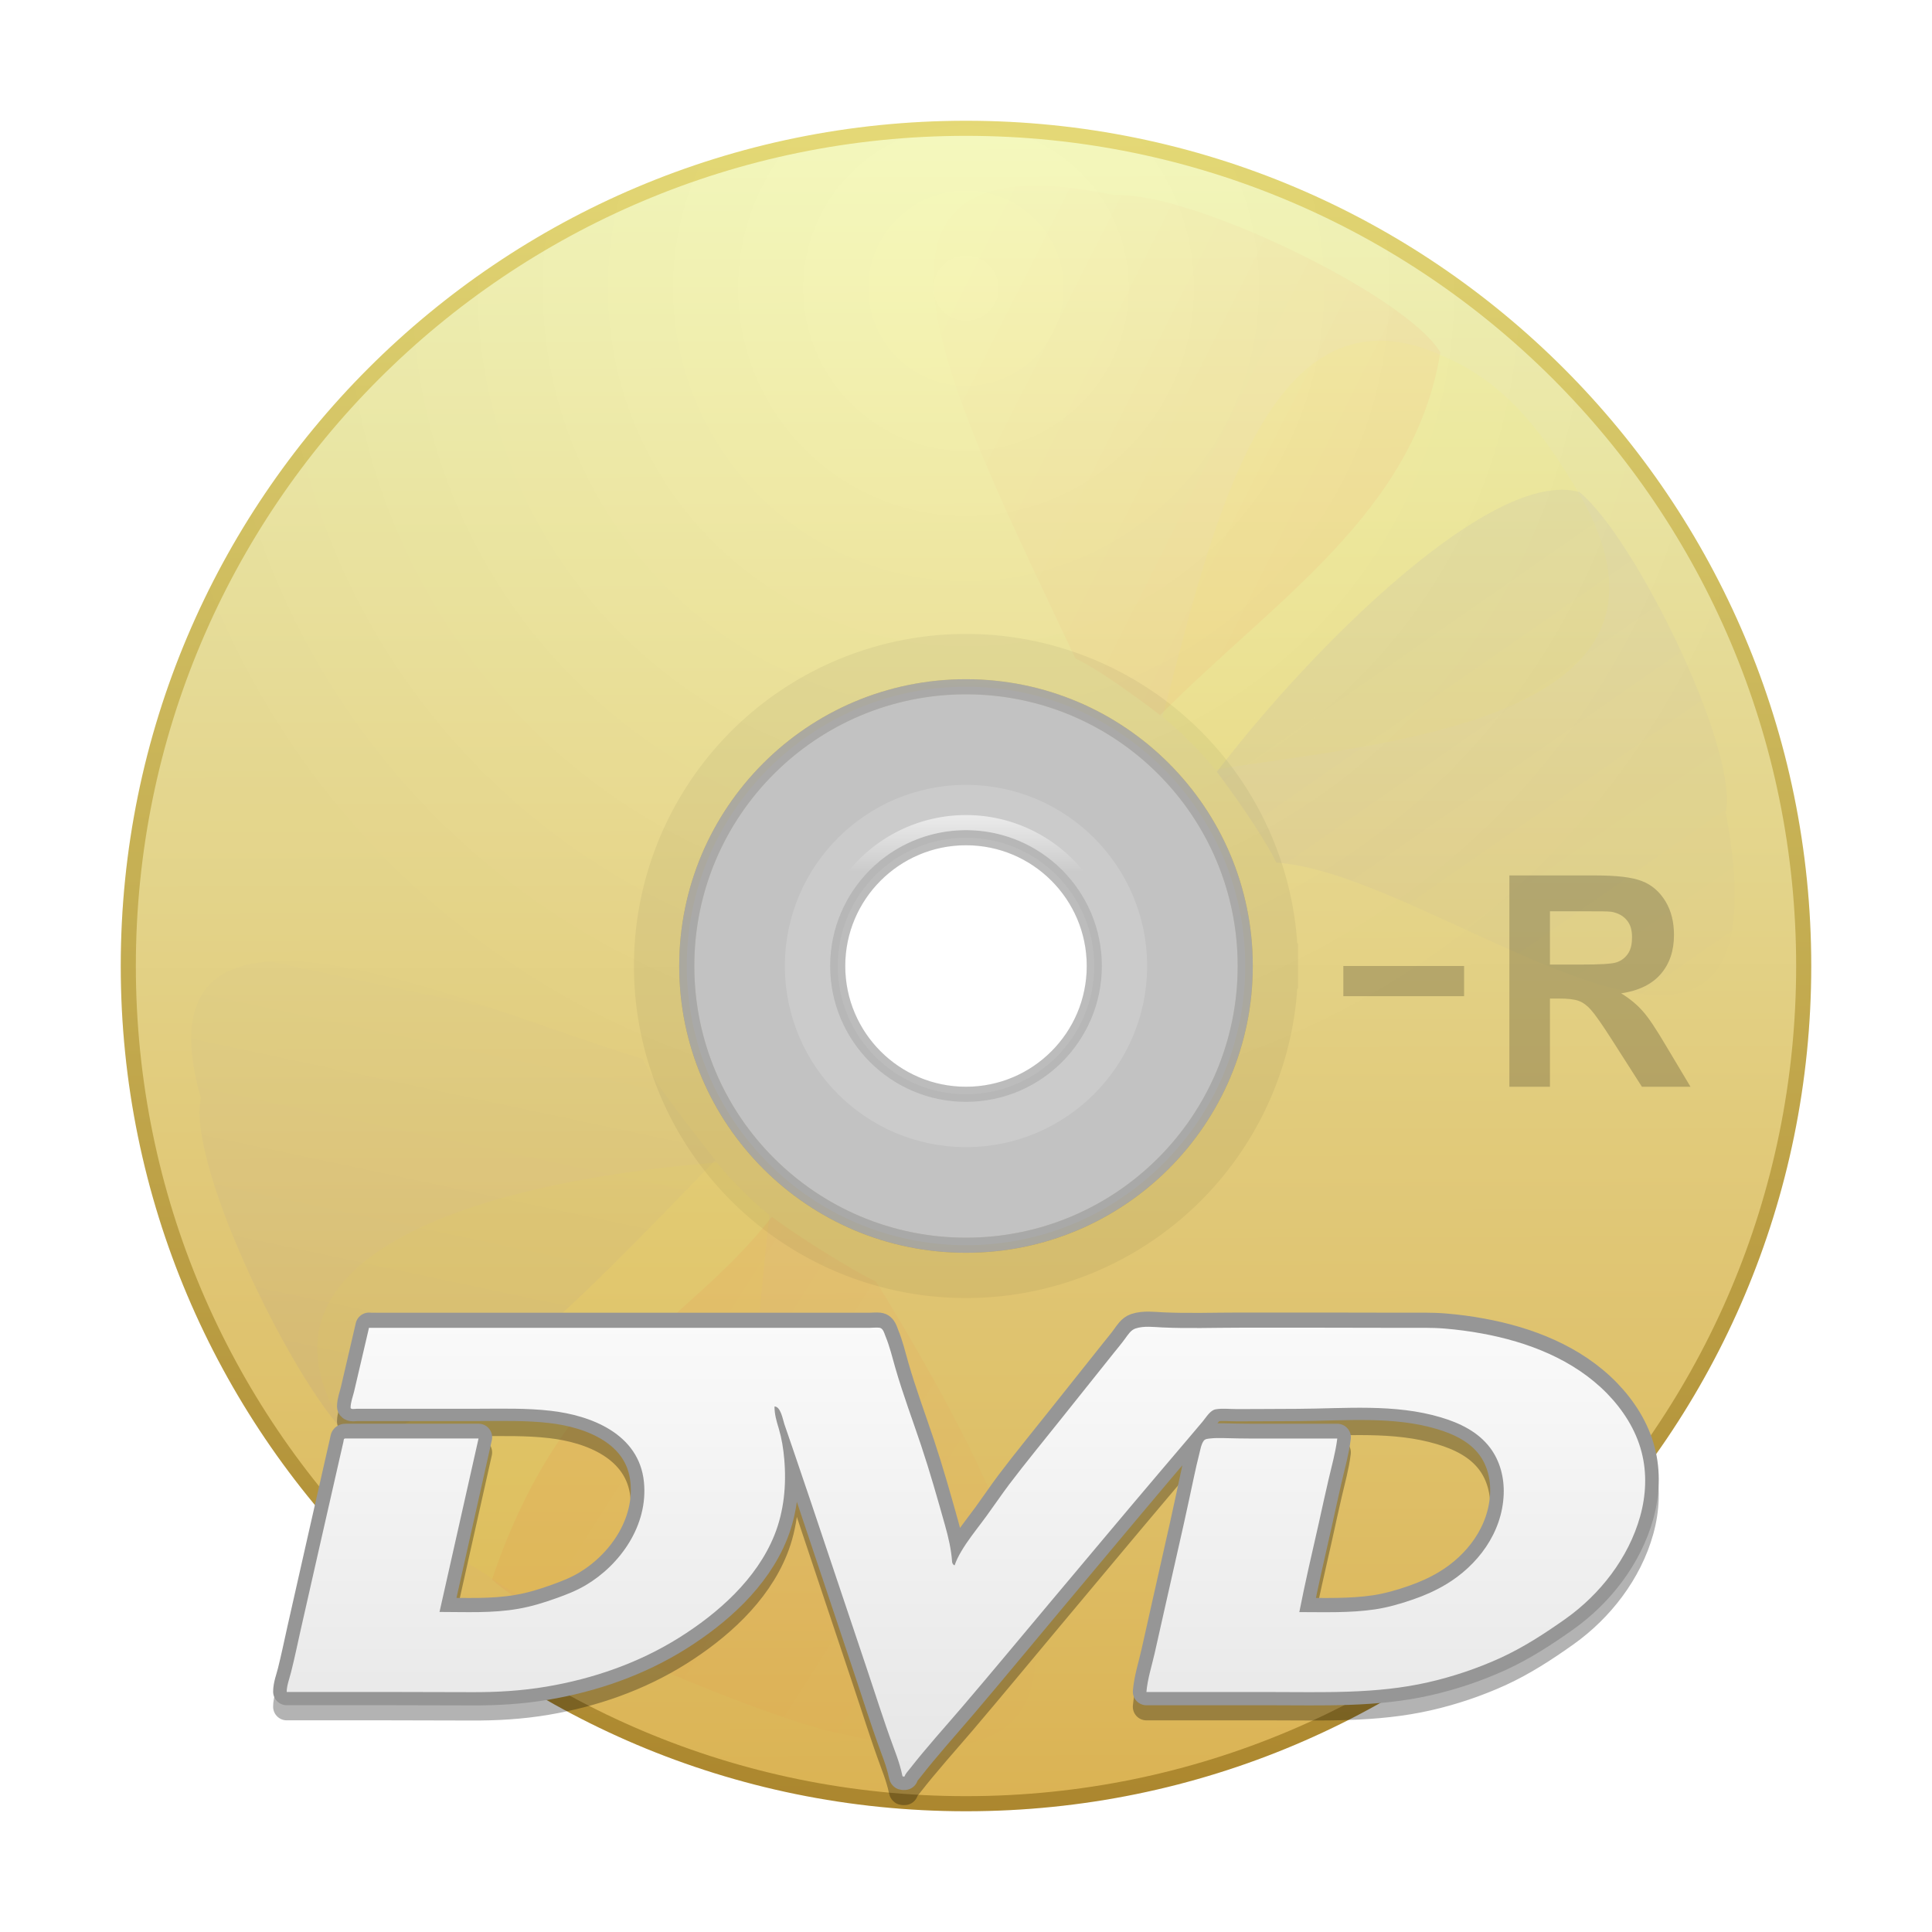 <?xml version="1.0" encoding="UTF-8" standalone="no"?>
<!-- Created with Inkscape (http://www.inkscape.org/) -->

<svg
   xmlns:dc="http://purl.org/dc/elements/1.1/"
   xmlns:cc="http://creativecommons.org/ns#"
   xmlns:rdf="http://www.w3.org/1999/02/22-rdf-syntax-ns#"
   xmlns:svg="http://www.w3.org/2000/svg"
   xmlns="http://www.w3.org/2000/svg"
   xmlns:xlink="http://www.w3.org/1999/xlink"
   xmlns:sodipodi="http://sodipodi.sourceforge.net/DTD/sodipodi-0.dtd"
   xmlns:inkscape="http://www.inkscape.org/namespaces/inkscape"
   height="128"
   id="svg11300"
   inkscape:export-filename="/home/jonieno"
   inkscape:export-xdpi="90.000000"
   inkscape:export-ydpi="90.000000"
   inkscape:output_extension="org.inkscape.output.svg.inkscape"
   inkscape:version="0.47 r22583"
   sodipodi:docname="media-optical-dvd-r.svg"
   sodipodi:version="0.32"
   style="display:inline;enable-background:new"
   version="1.0"
   width="128">
  <title
     id="title2897">Candy Icon Theme</title>
  <defs
     id="defs3">
    <filter
       color-interpolation-filters="sRGB"
       height="2.352"
       id="filter9328"
       width="2.298"
       x="-0.649"
       y="-0.676">
      <feGaussianBlur
         id="feGaussianBlur9330"
         stdDeviation="8.004" />
    </filter>
    <filter
       color-interpolation-filters="sRGB"
       height="2.095"
       id="filter9324"
       width="2.144"
       x="-0.572"
       y="-0.548">
      <feGaussianBlur
         id="feGaussianBlur9326"
         stdDeviation="8.004" />
    </filter>
    <filter
       color-interpolation-filters="sRGB"
       height="2.148"
       id="filter9320"
       width="2.12"
       x="-0.56"
       y="-0.574">
      <feGaussianBlur
         id="feGaussianBlur9322"
         stdDeviation="8.004" />
    </filter>
    <filter
       color-interpolation-filters="sRGB"
       height="2.259"
       id="filter9304"
       width="2.297"
       x="-0.649"
       y="-0.63">
      <feGaussianBlur
         id="feGaussianBlur9306"
         stdDeviation="8.099" />
    </filter>
    <filter
       color-interpolation-filters="sRGB"
       height="2.225"
       id="filter9300"
       width="2.12"
       x="-0.56"
       y="-0.613">
      <feGaussianBlur
         id="feGaussianBlur9302"
         stdDeviation="8.099" />
    </filter>
    <filter
       color-interpolation-filters="sRGB"
       height="2.107"
       id="filter9296"
       width="2.08"
       x="-0.54"
       y="-0.554">
      <feGaussianBlur
         id="feGaussianBlur9298"
         stdDeviation="8.099" />
    </filter>
    <linearGradient
       id="linearGradient6422">
      <stop
         id="stop6424"
         offset="0"
         style="stop-color:#ffffff;stop-opacity:1" />
      <stop
         id="stop6426"
         offset="1"
         style="stop-color:#ffffff;stop-opacity:0" />
    </linearGradient>
    <linearGradient
       id="linearGradient6328">
      <stop
         id="stop6330"
         offset="0"
         style="stop-color:#ff0000;stop-opacity:1" />
      <stop
         id="stop6332"
         offset="1"
         style="stop-color:#ff0000;stop-opacity:0" />
    </linearGradient>
    <linearGradient
       id="linearGradient6320">
      <stop
         id="stop6322"
         offset="0"
         style="stop-color:#0000ff;stop-opacity:1" />
      <stop
         id="stop6324"
         offset="1"
         style="stop-color:#0000ff;stop-opacity:0" />
    </linearGradient>
    <linearGradient
       id="linearGradient6294">
      <stop
         id="stop6296"
         offset="0"
         style="stop-color:#000000;stop-opacity:0" />
      <stop
         id="stop6298"
         offset="1"
         style="stop-color:#000000;stop-opacity:1" />
    </linearGradient>
    <linearGradient
       id="linearGradient6273">
      <stop
         id="stop6275"
         offset="0"
         style="stop-color:#b58e31;stop-opacity:1;" />
      <stop
         id="stop6277"
         offset="1"
         style="stop-color:#e7db77;stop-opacity:1;" />
    </linearGradient>
    <linearGradient
       id="linearGradient6265">
      <stop
         id="stop6267"
         offset="0"
         style="stop-color:#e7bd59;stop-opacity:1;" />
      <stop
         id="stop6269"
         offset="1"
         style="stop-color:#f6fabe;stop-opacity:1;" />
    </linearGradient>
    <linearGradient
       gradientTransform="translate(3.2375877e-4,4)"
       gradientUnits="userSpaceOnUse"
       id="linearGradient3961"
       inkscape:collect="always"
       x1="72.811"
       x2="72.502"
       xlink:href="#linearGradient6265"
       y1="120"
       y2="10" />
    <linearGradient
       gradientTransform="translate(3.2375877e-4,4)"
       gradientUnits="userSpaceOnUse"
       id="linearGradient3963"
       inkscape:collect="always"
       x1="61.498"
       x2="61.189"
       xlink:href="#linearGradient6273"
       y1="120"
       y2="10" />
    <radialGradient
       cx="67"
       cy="20.099"
       fx="67"
       fy="20.099"
       gradientTransform="translate(3.2358601e-4,4)"
       gradientUnits="userSpaceOnUse"
       id="radialGradient3965"
       inkscape:collect="always"
       r="55"
       xlink:href="#linearGradient6294" />
    <linearGradient
       gradientTransform="translate(3.2375877e-4,4)"
       gradientUnits="userSpaceOnUse"
       id="linearGradient3967"
       inkscape:collect="always"
       x1="94.563"
       x2="64.836"
       xlink:href="#linearGradient6328"
       y1="28.25"
       y2="13.306" />
    <linearGradient
       gradientTransform="translate(3.2375877e-4,4)"
       gradientUnits="userSpaceOnUse"
       id="linearGradient3969"
       inkscape:collect="always"
       x1="36.353"
       x2="42.782"
       xlink:href="#linearGradient6320"
       y1="95.029"
       y2="64.666" />
    <linearGradient
       gradientTransform="translate(3.2375877e-4,4)"
       gradientUnits="userSpaceOnUse"
       id="linearGradient3971"
       inkscape:collect="always"
       x1="98.013"
       x2="117.932"
       xlink:href="#linearGradient6320"
       y1="40.129"
       y2="68.783" />
    <linearGradient
       gradientTransform="translate(3.2375877e-4,4)"
       gradientUnits="userSpaceOnUse"
       id="linearGradient3973"
       inkscape:collect="always"
       x1="44.262"
       x2="74.292"
       xlink:href="#linearGradient6328"
       y1="94.5"
       y2="113.591" />
    <linearGradient
       gradientTransform="matrix(2.087,0,0,1.091,-24.034,-5.925)"
       gradientUnits="userSpaceOnUse"
       id="linearGradient3975"
       inkscape:collect="always"
       x1="43.62"
       x2="43.62"
       xlink:href="#linearGradient6422"
       y1="59.61"
       y2="62.976" />
    <filter
       color-interpolation-filters="sRGB"
       height="1.343"
       id="filter4440"
       width="1.185"
       x="-0.092"
       y="-0.171">
      <feGaussianBlur
         id="feGaussianBlur4442"
         stdDeviation="3.925" />
    </filter>
    <linearGradient
       gradientTransform="matrix(2.368,0,0,2.483,-307.21,4.735)"
       gradientUnits="userSpaceOnUse"
       id="linearGradient4126"
       x1="157"
       x2="157"
       xlink:href="#linearGradient6265-9"
       y1="47"
       y2="35" />
    <linearGradient
       id="linearGradient6265-9">
      <stop
         id="stop6267-7"
         offset="0"
         style="stop-color:#e6e6e6;stop-opacity:1" />
      <stop
         id="stop6269-5"
         offset="1"
         style="stop-color:#fafafa;stop-opacity:1" />
    </linearGradient>
  </defs>
  <sodipodi:namedview
     bordercolor="#666666"
     borderopacity="0.255"
     fill="#f57900"
     gridtolerance="12"
     guidetolerance="13"
     height="300px"
     id="base"
     inkscape:current-layer="layer6"
     inkscape:cx="-155.85848"
     inkscape:cy="29.779777"
     inkscape:document-units="px"
     inkscape:grid-bbox="true"
     inkscape:guide-bbox="true"
     inkscape:pageopacity="0.0"
     inkscape:pageshadow="2"
     inkscape:showpageshadow="false"
     inkscape:snap-bbox="true"
     inkscape:snap-nodes="true"
     inkscape:window-height="948"
     inkscape:window-maximized="1"
     inkscape:window-width="1280"
     inkscape:window-x="0"
     inkscape:window-y="25"
     inkscape:zoom="1"
     objecttolerance="7"
     pagecolor="#ffffff"
     showgrid="false"
     showguides="true"
     stroke="#ef2929"
     width="400px">
    <inkscape:grid
       empspacing="5"
       enabled="true"
       id="grid5883"
       spacingx="1px"
       spacingy="1px"
       type="xygrid"
       visible="true" />
  </sodipodi:namedview>
  <g
     id="layer1"
     inkscape:groupmode="layer"
     inkscape:label="devices/media-optical-dvd-r"
     style="display:inline"
     transform="translate(-3,-4)">
    <g
       id="layer6"
       inkscape:groupmode="layer"
       inkscape:label="plate"
       sodipodi:insensitive="true"
       style="display:none" />
    <path
       d="m 16,68.5 c 0,30.376 20.624,55 51,55 30.376,0 51,-24.624 51,-55 l -6,0 c 0,24.853 -20.147,45 -45,45 -24.853,0 -45,-20.147 -45,-45 l -6,0 z"
       id="path4386"
       style="opacity:0.8;fill:#000000;fill-opacity:1;stroke:none;filter:url(#filter4440)" />
    <g
       id="g3947"
       transform="translate(0,-1)">
      <path
         d="m 67,13.5 c -30.652,0 -55.5,24.848 -55.5,55.5 0,30.652 24.848,55.5 55.5,55.5 30.652,0 55.5,-24.848 55.5,-55.5 C 122.5,38.348 97.652,13.5 67,13.5 z m 0,37 C 77.212,50.5 85.5,58.788 85.5,69 85.5,79.212 77.212,87.5 67,87.5 56.788,87.5 48.5,79.212 48.5,69 48.5,58.788 56.788,50.5 67,50.5 z"
         id="path5486"
         style="fill:url(#linearGradient3961);fill-opacity:1;stroke:url(#linearGradient3963);stroke-width:1;stroke-linecap:square;stroke-linejoin:round;stroke-miterlimit:4;stroke-opacity:1;stroke-dasharray:none" />
      <path
         d="m 67,13 c -30.928,0 -56,25.072 -56,56 0,30.928 25.072,56 56,56 30.928,0 56,-25.072 56,-56 C 123,38.072 97.928,13 67,13 z m 0,38 c 9.936,3.1e-4 18,8.064 18,18 -3.1e-4,9.936 -8.064,18 -18,18 -9.936,-3.1e-4 -18,-8.064 -18,-18 3.11e-4,-9.936 8.064,-18 18,-18 z"
         id="path6281"
         style="opacity:0.05;fill:url(#radialGradient3965);fill-opacity:1;stroke:none" />
      <path
         d="m 87.5,69 a 20.5,20.5 0 1 1 0,-2.5e-4"
         id="path6316"
         style="opacity:0.05;fill:none;stroke:#000000;stroke-width:3;stroke-linecap:square;stroke-linejoin:round;stroke-miterlimit:4;stroke-opacity:1;stroke-dasharray:none" />
      <path
         d="m 98.82,28.695 c -11.911,-5.704 -15.564,11.564 -18.805,23.799 0.638,0.505 1.245,1.068 1.834,1.657 0.589,0.589 1.153,1.196 1.657,1.834 10.668,-1.73 33.402,-3.167 23.799,-18.805 -2.13,-3.527 -4.543,-6.771 -8.485,-8.485 z"
         id="rect6421"
         style="opacity:0.2;fill:#ffff00;fill-opacity:1;stroke:none;filter:url(#filter9328)" />
      <path
         d="m 26.695,100.82 c 1.788,4.077 5.057,6.377 8.485,8.485 17.365,12.086 17.066,-9.055 18.805,-23.799 -0.638,-0.505 -1.245,-1.068 -1.834,-1.657 -0.589,-0.589 -1.153,-1.196 -1.657,-1.834 -18.747,1.531 -32.509,7.464 -23.799,18.805 z"
         id="path6470"
         style="opacity:0.2;fill:#fff80d;fill-opacity:1;stroke:none;display:inline;filter:url(#filter9304);enable-background:new" />
      <path
         d="m 76.833,17.933 c -20.257,-4.26 -10.426,13.96 -2.585,30.693 1.469,0.664 4.298,2.737 5.613,3.757 7.515,-7.604 16.84,-13.382 18.562,-24.042 -2.264,-3.781 -16.592,-10.708 -21.589,-10.408 z"
         id="path6472"
         style="opacity:0.2;fill:url(#linearGradient3967);fill-opacity:1;stroke:none;display:inline;filter:url(#filter9324);enable-background:new" />
      <path
         d="m 16.31,77.75 c -0.981,4.578 6.613,19.836 10.054,22.65 7.632,-1.543 14.192,-8.363 24.02,-18.539 -1.027,-1.324 -4.151,-5.237 -4.817,-6.718 -10.763,-3.175 -34.039,-14.172 -29.257,2.607 z"
         id="path6474"
         style="opacity:0.2;fill:url(#linearGradient3969);fill-opacity:1;stroke:none;display:inline;filter:url(#filter9300);enable-background:new" />
      <path
         d="m 83.617,56.139 c 1.027,1.324 3.267,4.53 3.933,6.01 11.053,0.719 34.398,21.384 29.787,-3.315 0.861,-4.24 -6.077,-18.315 -9.701,-21.235 -5.689,-1.622 -17.548,10.08 -24.02,18.539 z"
         id="path6476"
         style="opacity:0.2;fill:url(#linearGradient3971);fill-opacity:1;stroke:none;display:inline;filter:url(#filter9320);enable-background:new" />
      <path
         d="m 54.14,85.617 c -5.834,7.45 -13.779,9.907 -18.539,24.02 2.92,2.907 18.94,9.522 23.18,10.231 16.433,4.03 16.933,-6.182 2.254,-29.964 -1.483,-0.667 -5.568,-3.258 -6.894,-4.287 z"
         id="path6478"
         style="opacity:0.2;fill:url(#linearGradient3973);fill-opacity:1;stroke:none;display:inline;filter:url(#filter9296);enable-background:new" />
      <path
         d="m 67,50.5 c -10.212,-3.2e-4 -18.5,8.288 -18.5,18.5 -3.18e-4,10.212 8.288,18.5 18.5,18.5 10.212,3.2e-4 18.5,-8.288 18.5,-18.5 1.9e-4,-10.212 -8.288,-18.5 -18.5,-18.5 z m 0,10 c 4.692,0 8.5,3.808 8.5,8.5 0,4.692 -3.808,8.5 -8.5,8.5 -4.692,0 -8.5,-3.808 -8.5,-8.5 -1e-5,-4.692 3.808,-8.5 8.5,-8.5 z"
         id="path6412"
         style="opacity:0.9;fill:#bcbcbc;fill-opacity:1;stroke:#a8a8a8;stroke-width:1;stroke-linecap:square;stroke-linejoin:round;stroke-miterlimit:4;stroke-opacity:1;stroke-dasharray:none" />
      <path
         d="m 67,57 c -6.624,-2.1e-4 -12,5.376 -12,12 -2.06e-4,6.624 5.376,12 12,12 6.624,2.1e-4 12,-5.376 12,-12 1.2e-4,-6.624 -5.376,-12 -12,-12 z m 0,4 c 4.416,1.4e-4 8,3.584 8,8 -1.4e-4,4.416 -3.584,8 -8,8 -4.416,-1.4e-4 -8,-3.584 -8,-8 1.3e-4,-4.416 3.584,-8 8,-8 z"
         id="path6418"
         style="opacity:0.15;fill:#ffffff;fill-opacity:1;stroke:none" />
      <path
         d="m 76.5,69 a 9.5,9.5 0 1 1 0,-1.2e-4"
         id="path6430"
         style="opacity:0.6;fill:none;stroke:url(#linearGradient3975);stroke-width:1;stroke-linecap:square;stroke-linejoin:round;stroke-miterlimit:4;stroke-opacity:1;stroke-dasharray:none" />
    </g>
    <g
       id="g3098" />
    <g
       id="g3144" />
    <g
       id="g3188"
       transform="translate(0,-1)" />
    <g
       id="g3228" />
    <g
       id="g3108" />
    <g
       id="g4110"
       transform="translate(6.4095367e-5,-3.4194243e-5)" />
    <g
       id="g4136"
       transform="translate(6.4095367e-5,-3.4194243e-5)">
      <path
         d="m 27.46,92.871 c 7.385,0 14.77,0 22.156,0 3.677,0 7.351,0 11.029,0 0.203,0 0.409,-0.029 0.615,-0.006 0.246,0.026 0.32,0.351 0.406,0.565 0.28,0.676 0.449,1.401 0.652,2.106 0.498,1.735 1.134,3.435 1.706,5.147 0.584,1.755 1.085,3.526 1.583,5.303 0.228,0.812 0.415,1.609 0.473,2.447 0.009,0.107 0.095,0.221 0.169,0.221 0.049,-0.153 0.111,-0.299 0.178,-0.442 0.166,-0.344 0.369,-0.673 0.578,-0.988 0.424,-0.63 0.898,-1.219 1.347,-1.836 0.504,-0.692 0.984,-1.407 1.497,-2.093 1.11,-1.472 2.278,-2.889 3.422,-4.332 1.174,-1.475 2.349,-2.951 3.523,-4.426 0.252,-0.318 0.517,-0.627 0.753,-0.959 0.188,-0.257 0.375,-0.562 0.683,-0.666 0.56,-0.185 1.215,-0.094 1.786,-0.068 1.7,0.078 3.413,0.016 5.116,0.016 1.82,0 3.637,0 5.457,0 1.82,0 3.64,0.003 5.457,0.01 0.895,0.003 1.792,-0.026 2.687,0.049 0.824,0.071 1.639,0.175 2.454,0.328 3.001,0.549 6.069,1.713 8.289,3.99 1.042,1.076 1.9,2.395 2.284,3.893 0.363,1.401 0.292,2.879 -0.092,4.26 -0.775,2.791 -2.678,5.206 -4.935,6.814 -1.405,0.998 -2.816,1.917 -4.372,2.629 -1.534,0.695 -3.13,1.232 -4.76,1.602 -3.44,0.786 -6.964,0.643 -10.46,0.643 -2.727,0 -5.454,0 -8.188,0 0.074,-0.874 0.354,-1.729 0.547,-2.58 0.206,-0.933 0.418,-1.868 0.627,-2.801 0.424,-1.891 0.849,-3.782 1.276,-5.674 0.24,-1.076 0.467,-2.154 0.698,-3.237 0.108,-0.517 0.225,-1.024 0.354,-1.537 0.071,-0.27 0.129,-0.666 0.307,-0.887 0.086,-0.114 0.295,-0.127 0.421,-0.14 0.277,-0.033 0.56,-0.033 0.836,-0.026 0.655,0.016 1.307,0.033 1.962,0.033 1.866,0 3.745,0 5.617,0 -0.114,0.926 -0.369,1.82 -0.578,2.723 -0.225,0.962 -0.433,1.937 -0.649,2.908 -0.443,1.963 -0.901,3.925 -1.288,5.904 1.679,0 3.354,0.065 5.015,-0.182 0.846,-0.127 1.731,-0.38 2.54,-0.666 0.747,-0.257 1.473,-0.582 2.152,-0.988 2.072,-1.241 3.736,-3.399 3.834,-6.002 0.04,-1.102 -0.243,-2.21 -0.898,-3.081 -0.802,-1.079 -2.045,-1.664 -3.268,-2.028 -3.053,-0.916 -6.346,-0.582 -9.485,-0.565 -0.91,0.003 -1.817,0.006 -2.73,0.013 -0.437,0 -0.873,0.003 -1.313,0.003 -0.446,0.003 -0.947,-0.062 -1.387,0.016 -0.375,0.065 -0.633,0.539 -0.867,0.816 -0.32,0.38 -0.636,0.754 -0.956,1.134 -0.615,0.728 -1.227,1.453 -1.845,2.177 -2.454,2.899 -4.882,5.82 -7.324,8.732 -1.925,2.297 -3.831,4.611 -5.774,6.892 -1.175,1.378 -2.395,2.726 -3.511,4.159 -0.108,0.14 -0.267,0.299 -0.329,0.474 -0.002,0.009 -0.002,0.013 -0.002,0.023 -0.123,0 -0.135,0.039 -0.163,-0.104 -0.043,-0.205 -0.092,-0.406 -0.154,-0.608 -0.123,-0.432 -0.28,-0.855 -0.437,-1.277 -0.652,-1.764 -1.211,-3.574 -1.811,-5.355 -1.23,-3.678 -2.463,-7.36 -3.693,-11.039 -0.381,-1.134 -0.772,-2.268 -1.15,-3.399 -0.19,-0.549 -0.375,-1.095 -0.563,-1.644 -0.098,-0.292 -0.24,-1.167 -0.652,-1.167 0,0.517 0.135,0.981 0.286,1.475 0.194,0.663 0.301,1.326 0.36,2.018 0.151,1.706 -0.012,3.454 -0.646,5.047 -1.181,2.957 -3.769,5.225 -6.321,6.831 -2.69,1.69 -5.713,2.733 -8.79,3.253 -1.666,0.283 -3.33,0.377 -5.012,0.367 -1.799,-0.003 -3.594,-0.013 -5.393,-0.013 -1.832,0 -3.656,0 -5.485,0 -0.44,0 -0.876,0 -1.316,0 0,-0.435 0.188,-0.907 0.292,-1.329 0.228,-0.907 0.418,-1.826 0.621,-2.739 0.855,-3.773 1.7,-7.549 2.561,-11.318 0.092,-0.416 0.187,-0.829 0.283,-1.241 0.034,-0.153 -0.002,-0.224 0.16,-0.224 0.114,0 0.218,0 0.329,0 0.221,0 0.44,0 0.658,0 0.882,0 1.762,0 2.641,0 1.722,0 3.444,0 5.165,0 -0.864,3.841 -1.725,7.692 -2.586,11.533 1.737,0 3.493,0.094 5.205,-0.208 0.861,-0.146 1.703,-0.406 2.524,-0.702 0.67,-0.24 1.325,-0.494 1.94,-0.858 2.294,-1.355 4.166,-3.984 3.874,-6.876 -0.323,-3.217 -3.542,-4.429 -6.174,-4.728 -1.593,-0.185 -3.201,-0.14 -4.799,-0.136 -1.829,0.006 -3.656,0 -5.485,0 -0.698,0 -1.396,0 -2.094,0 -0.148,0 -0.295,0 -0.44,0 -0.123,0 -0.443,0.068 -0.443,-0.071 0,-0.348 0.154,-0.744 0.234,-1.079 0.329,-1.413 0.658,-2.824 0.987,-4.237"
         id="path4134"
         style="opacity:0.3;fill:none;stroke:#000000;stroke-width:1.8;stroke-linejoin:round;stroke-miterlimit:4;stroke-opacity:1;stroke-dasharray:none" />
      <path
         d="m 27.454,91.864 0.006,0.007 c 7.385,0 14.77,0 22.156,0 3.677,0 7.351,0 11.029,0 0.203,0 0.409,-0.029 0.615,-0.006 0.246,0.026 0.32,0.351 0.406,0.565 0.28,0.676 0.449,1.401 0.652,2.106 0.498,1.735 1.134,3.435 1.706,5.147 0.584,1.755 1.085,3.526 1.583,5.303 0.228,0.812 0.415,1.609 0.473,2.447 0.009,0.107 0.095,0.221 0.169,0.221 0.049,-0.153 0.111,-0.299 0.178,-0.442 0.166,-0.344 0.369,-0.673 0.578,-0.988 0.424,-0.63 0.898,-1.219 1.347,-1.836 0.504,-0.692 0.984,-1.407 1.497,-2.093 1.11,-1.472 2.278,-2.889 3.422,-4.332 1.174,-1.475 2.349,-2.951 3.523,-4.426 0.252,-0.318 0.517,-0.627 0.753,-0.959 0.188,-0.257 0.375,-0.562 0.683,-0.666 0.56,-0.185 1.215,-0.094 1.786,-0.068 1.7,0.078 3.413,0.016 5.116,0.016 1.82,0 3.637,0 5.457,0 1.82,0 3.64,0.003 5.457,0.01 0.895,0.003 1.792,-0.026 2.687,0.049 0.824,0.071 1.639,0.175 2.454,0.328 3.001,0.549 6.069,1.713 8.289,3.99 1.042,1.076 1.9,2.395 2.284,3.893 0.363,1.401 0.292,2.879 -0.092,4.26 -0.775,2.791 -2.678,5.206 -4.935,6.814 -1.405,0.998 -2.816,1.917 -4.372,2.629 -1.534,0.695 -3.13,1.232 -4.759,1.602 -3.44,0.786 -6.964,0.643 -10.46,0.643 -2.727,0 -5.454,0 -8.188,0 0.074,-0.874 0.354,-1.729 0.547,-2.58 0.206,-0.933 0.418,-1.868 0.627,-2.801 0.424,-1.891 0.849,-3.782 1.276,-5.674 0.24,-1.076 0.467,-2.154 0.698,-3.237 0.108,-0.517 0.225,-1.024 0.354,-1.537 0.071,-0.27 0.129,-0.666 0.307,-0.887 0.086,-0.114 0.295,-0.127 0.421,-0.14 0.277,-0.032 0.56,-0.032 0.836,-0.026 0.655,0.016 1.307,0.032 1.962,0.032 1.866,0 3.745,0 5.617,0 -0.114,0.926 -0.369,1.82 -0.578,2.723 -0.225,0.962 -0.433,1.937 -0.649,2.908 -0.443,1.963 -0.901,3.925 -1.288,5.904 1.679,0 3.354,0.065 5.015,-0.182 0.846,-0.127 1.731,-0.38 2.54,-0.666 0.747,-0.257 1.473,-0.582 2.152,-0.988 2.072,-1.241 3.736,-3.399 3.834,-6.002 0.04,-1.102 -0.243,-2.21 -0.898,-3.081 -0.802,-1.079 -2.045,-1.664 -3.268,-2.028 -3.053,-0.916 -6.346,-0.582 -9.485,-0.565 -0.91,0.003 -1.817,0.006 -2.73,0.013 -0.437,0 -0.873,0.003 -1.313,0.003 -0.446,0.003 -0.947,-0.062 -1.387,0.016 -0.375,0.065 -0.633,0.539 -0.867,0.816 -0.32,0.38 -0.636,0.754 -0.956,1.134 -0.615,0.728 -1.227,1.453 -1.845,2.177 -2.454,2.899 -4.882,5.82 -7.324,8.732 -1.925,2.297 -3.831,4.611 -5.774,6.892 -1.175,1.378 -2.395,2.726 -3.511,4.159 -0.108,0.14 -0.267,0.299 -0.329,0.474 -0.002,0.009 -0.002,0.013 -0.002,0.023 -0.123,0 -0.135,0.039 -0.163,-0.104 -0.043,-0.205 -0.092,-0.406 -0.154,-0.608 -0.123,-0.432 -0.28,-0.855 -0.437,-1.277 -0.652,-1.764 -1.211,-3.574 -1.811,-5.355 -1.23,-3.678 -2.463,-7.36 -3.693,-11.039 -0.381,-1.134 -0.772,-2.268 -1.15,-3.399 -0.19,-0.549 -0.375,-1.095 -0.563,-1.644 -0.098,-0.292 -0.24,-1.167 -0.652,-1.167 0,0.517 0.135,0.981 0.286,1.475 0.194,0.663 0.301,1.326 0.36,2.018 0.151,1.706 -0.012,3.454 -0.646,5.047 -1.181,2.957 -3.769,5.225 -6.321,6.831 -2.69,1.69 -5.713,2.733 -8.79,3.253 -1.666,0.283 -3.33,0.377 -5.012,0.367 -1.799,-0.003 -3.594,-0.013 -5.393,-0.013 -1.832,0 -3.656,0 -5.485,0 -0.44,0 -0.876,0 -1.316,0 0,-0.435 0.188,-0.907 0.292,-1.329 0.228,-0.907 0.418,-1.826 0.621,-2.739 0.855,-3.773 1.7,-7.549 2.561,-11.318 0.092,-0.416 0.187,-0.829 0.283,-1.241 0.034,-0.153 -0.002,-0.224 0.16,-0.224 0.114,0 0.218,0 0.329,0 0.221,0 0.44,0 0.658,0 0.882,0 1.762,0 2.641,0 1.722,0 3.444,0 5.165,0 -0.864,3.841 -1.725,7.692 -2.586,11.533 1.737,0 3.493,0.094 5.205,-0.208 0.861,-0.146 1.703,-0.406 2.524,-0.702 0.67,-0.24 1.325,-0.494 1.94,-0.858 2.294,-1.355 4.166,-3.984 3.874,-6.876 -0.323,-3.217 -3.542,-4.429 -6.174,-4.728 -1.593,-0.185 -3.201,-0.14 -4.799,-0.136 -1.829,0.006 -3.656,0 -5.485,0 -0.698,0 -1.396,0 -2.094,0 -0.148,0 -0.295,0 -0.44,0 -0.123,0 -0.443,0.068 -0.443,-0.071 0,-0.348 0.154,-0.744 0.234,-1.079 0.329,-1.413 0.658,-2.824 0.987,-4.237 z"
         id="path4130"
         style="fill:none;stroke:#969696;stroke-width:1.8;stroke-linejoin:round;stroke-miterlimit:4;stroke-opacity:1;stroke-dasharray:none" />
      <path
         d="m 27.46,91.971 c 7.385,0 14.77,0 22.156,0 3.677,0 7.351,0 11.029,0 0.203,0 0.409,-0.029 0.615,-0.006 0.246,0.026 0.32,0.35 0.406,0.564 0.28,0.674 0.449,1.396 0.652,2.099 0.498,1.729 1.134,3.423 1.706,5.13 0.584,1.749 1.085,3.514 1.583,5.286 0.228,0.81 0.415,1.603 0.473,2.439 0.009,0.107 0.095,0.22 0.169,0.22 0.049,-0.152 0.111,-0.298 0.178,-0.44 0.166,-0.343 0.369,-0.67 0.578,-0.985 0.424,-0.628 0.898,-1.214 1.347,-1.83 0.504,-0.69 0.984,-1.402 1.497,-2.086 1.11,-1.467 2.278,-2.879 3.422,-4.317 1.174,-1.47 2.349,-2.941 3.523,-4.411 0.252,-0.317 0.517,-0.625 0.753,-0.955 0.188,-0.256 0.375,-0.56 0.683,-0.664 0.56,-0.185 1.215,-0.094 1.786,-0.068 1.7,0.078 3.413,0.016 5.116,0.016 1.82,0 3.637,0 5.457,0 1.82,0 3.64,0.003 5.457,0.01 0.895,0.003 1.792,-0.026 2.687,0.049 0.824,0.071 1.639,0.175 2.454,0.327 3.001,0.547 6.069,1.707 8.289,3.977 1.042,1.072 1.9,2.387 2.284,3.88 0.363,1.396 0.292,2.869 -0.092,4.246 -0.775,2.782 -2.678,5.188 -4.935,6.791 -1.405,0.994 -2.816,1.911 -4.372,2.62 -1.534,0.693 -3.13,1.227 -4.76,1.597 -3.44,0.784 -6.964,0.641 -10.46,0.641 -2.727,0 -5.454,0 -8.188,0 0.074,-0.871 0.354,-1.723 0.547,-2.571 0.206,-0.929 0.418,-1.862 0.627,-2.792 0.424,-1.885 0.849,-3.77 1.276,-5.655 0.24,-1.072 0.467,-2.147 0.698,-3.226 0.108,-0.515 0.225,-1.02 0.354,-1.532 0.071,-0.269 0.129,-0.664 0.307,-0.884 0.086,-0.113 0.295,-0.126 0.421,-0.139 0.277,-0.032 0.56,-0.032 0.836,-0.026 0.655,0.016 1.307,0.032 1.962,0.032 1.866,0 3.745,0 5.617,0 -0.114,0.923 -0.369,1.814 -0.578,2.714 -0.225,0.959 -0.433,1.93 -0.649,2.899 -0.443,1.956 -0.901,3.912 -1.288,5.885 1.679,0 3.354,0.065 5.015,-0.181 0.846,-0.126 1.731,-0.379 2.54,-0.664 0.747,-0.256 1.473,-0.58 2.152,-0.985 2.072,-1.237 3.736,-3.388 3.834,-5.982 0.04,-1.098 -0.243,-2.202 -0.898,-3.07 -0.802,-1.075 -2.045,-1.658 -3.268,-2.021 -3.053,-0.913 -6.346,-0.58 -9.485,-0.564 -0.91,0.003 -1.817,0.006 -2.73,0.013 -0.437,0 -0.873,0.003 -1.313,0.003 -0.446,0.003 -0.947,-0.062 -1.387,0.016 -0.375,0.065 -0.633,0.538 -0.867,0.813 -0.32,0.379 -0.636,0.751 -0.956,1.13 -0.615,0.725 -1.227,1.448 -1.845,2.17 -2.454,2.889 -4.882,5.8 -7.324,8.702 -1.925,2.29 -3.831,4.596 -5.774,6.869 -1.175,1.373 -2.395,2.717 -3.511,4.145 -0.108,0.139 -0.267,0.298 -0.329,0.473 -0.002,0.009 -0.002,0.013 -0.002,0.022 -0.123,0 -0.135,0.039 -0.163,-0.104 -0.043,-0.204 -0.092,-0.405 -0.154,-0.606 -0.123,-0.431 -0.28,-0.852 -0.437,-1.273 -0.652,-1.759 -1.211,-3.563 -1.811,-5.337 -1.23,-3.666 -2.463,-7.336 -3.693,-11.002 -0.381,-1.13 -0.772,-2.261 -1.15,-3.388 -0.19,-0.547 -0.375,-1.091 -0.563,-1.639 -0.098,-0.291 -0.24,-1.163 -0.652,-1.163 0,0.515 0.135,0.978 0.286,1.47 0.194,0.661 0.301,1.321 0.36,2.011 0.151,1.7 -0.012,3.443 -0.646,5.03 -1.181,2.947 -3.769,5.208 -6.321,6.808 -2.69,1.684 -5.713,2.724 -8.79,3.242 -1.666,0.282 -3.33,0.376 -5.012,0.366 -1.799,-0.003 -3.594,-0.013 -5.393,-0.013 -1.832,0 -3.656,0 -5.485,0 -0.44,0 -0.876,0 -1.316,0 0,-0.434 0.188,-0.904 0.292,-1.325 0.228,-0.904 0.418,-1.82 0.621,-2.73 0.855,-3.76 1.7,-7.523 2.561,-11.28 0.092,-0.415 0.187,-0.826 0.283,-1.237 0.034,-0.152 -0.002,-0.223 0.16,-0.223 0.114,0 0.218,0 0.329,0 0.221,0 0.44,0 0.658,0 0.882,0 1.762,0 2.641,0 1.722,0 3.444,0 5.165,0 -0.864,3.828 -1.725,7.666 -2.586,11.494 1.737,0 3.493,0.094 5.205,-0.207 0.861,-0.146 1.703,-0.405 2.524,-0.7 0.67,-0.24 1.325,-0.492 1.94,-0.855 2.294,-1.351 4.166,-3.971 3.874,-6.853 -0.323,-3.206 -3.542,-4.414 -6.174,-4.712 -1.593,-0.185 -3.201,-0.139 -4.799,-0.136 -1.829,0.006 -3.656,0 -5.485,0 -0.698,0 -1.396,0 -2.094,0 -0.148,0 -0.295,0 -0.44,0 -0.123,0 -0.443,0.068 -0.443,-0.071 0,-0.347 0.154,-0.742 0.234,-1.075 0.329,-1.409 0.658,-2.814 0.987,-4.223"
         id="path4121"
         style="fill:url(#linearGradient4126);fill-opacity:1" />
    </g>
    <g
       id="g3846"
       transform="translate(6.4095367e-5,-3.4194243e-5)" />
    <path
       d="m 103,62 0,14 2.688,0 0,-5.844 0.562,0 c 0.619,0 1.058,0.048 1.344,0.156 0.285,0.102 0.558,0.307 0.812,0.594 0.255,0.28 0.746,0.974 1.438,2.062 L 111.781,76 115,76 113.375,73.281 C 112.732,72.193 112.226,71.427 111.844,71 c -0.376,-0.427 -0.855,-0.831 -1.438,-1.188 1.171,-0.178 2.036,-0.6 2.625,-1.281 0.589,-0.688 0.875,-1.543 0.875,-2.594 0,-0.828 -0.174,-1.576 -0.562,-2.219 -0.388,-0.643 -0.913,-1.095 -1.562,-1.344 C 111.138,62.12 110.114,62 108.688,62 L 103,62 z m 2.688,2.375 2.125,0 c 1.093,0 1.719,-5.6e-4 1.938,0.031 0.437,0.076 0.795,0.27 1.031,0.562 0.243,0.287 0.344,0.654 0.344,1.125 -2e-5,0.42 -0.068,0.782 -0.25,1.062 -0.182,0.28 -0.428,0.479 -0.75,0.594 -0.322,0.115 -1.145,0.156 -2.438,0.156 l -2,0 0,-3.531 z M 92,68 l 0,2 8,0 0,-2 -8,0 z"
       id="path4050"
       style="font-size:6.911px;font-style:normal;font-variant:normal;font-weight:bold;font-stretch:normal;opacity:0.2;fill:#000000;fill-opacity:1;stroke:none;font-family:Arial;-inkscape-font-specification:Arial Bold" />
  </g>
</svg>
